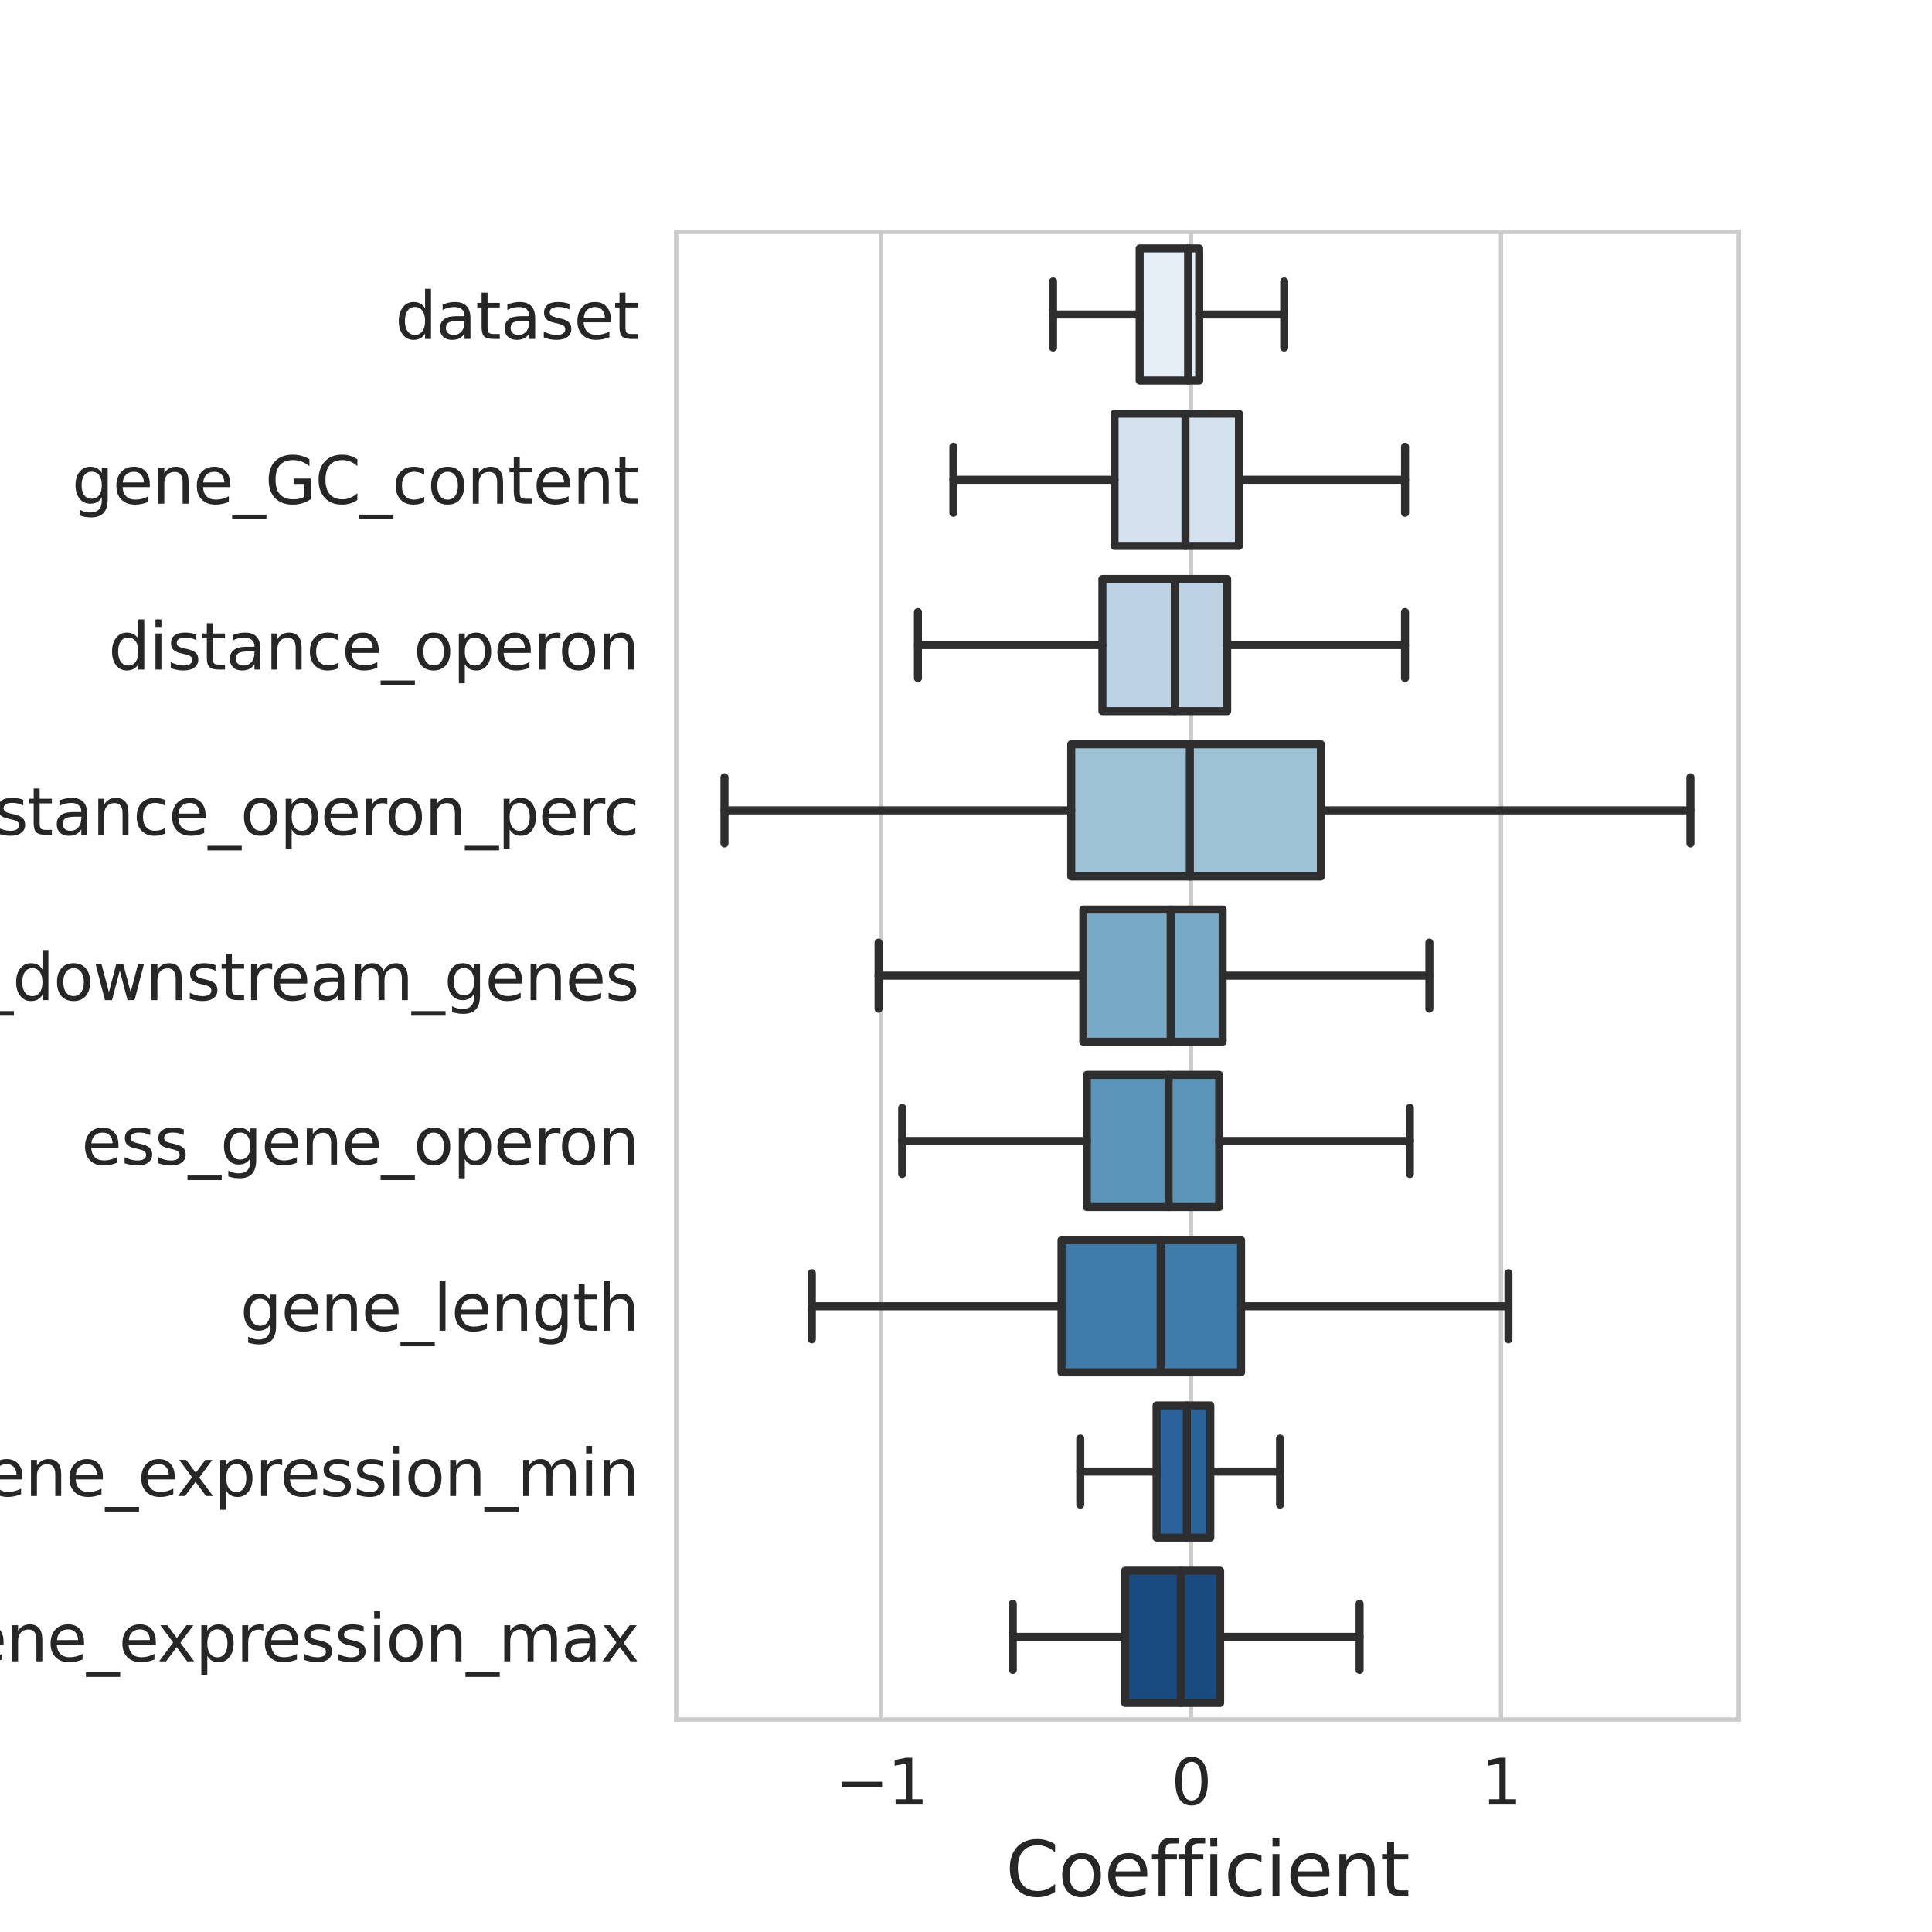 <?xml version="1.0" encoding="utf-8" standalone="no"?>
<!DOCTYPE svg PUBLIC "-//W3C//DTD SVG 1.1//EN"
  "http://www.w3.org/Graphics/SVG/1.1/DTD/svg11.dtd">
<svg xmlns:xlink="http://www.w3.org/1999/xlink" width="360pt" height="360pt" viewBox="0 0 360 360" xmlns="http://www.w3.org/2000/svg" version="1.1">
 <defs>
  <style type="text/css">*{stroke-linejoin: round; stroke-linecap: butt}</style>
 </defs>
 <g id="figure_1">
  <g id="patch_1">
   <path d="M 0 360 
L 360 360 
L 360 0 
L 0 0 
z
" style="fill: #ffffff"/>
  </g>
  <g id="axes_1">
   <g id="patch_2">
    <path d="M 126 320.4 
L 324 320.4 
L 324 43.2 
L 126 43.2 
z
" style="fill: #ffffff"/>
   </g>
   <g id="matplotlib.axis_1">
    <g id="xtick_1">
     <g id="line2d_1">
      <path d="M 164.185 320.4 
L 164.185 43.2 
" clip-path="url(#p03ab5e2fe2)" style="fill: none; stroke: #cccccc; stroke-width: 0.8; stroke-linecap: round"/>
     </g>
     <g id="text_1">
      <!-- −1 -->
      <g style="fill: #262626" transform="translate(155.589 336.261)scale(0.117 -0.117)">
       <defs>
        <path id="DejaVuSans-2212" d="M 678 2272 
L 4684 2272 
L 4684 1741 
L 678 1741 
L 678 2272 
z
" transform="scale(0.016)"/>
        <path id="DejaVuSans-31" d="M 794 531 
L 1825 531 
L 1825 4091 
L 703 3866 
L 703 4441 
L 1819 4666 
L 2450 4666 
L 2450 531 
L 3481 531 
L 3481 0 
L 794 0 
L 794 531 
z
" transform="scale(0.016)"/>
       </defs>
       <use xlink:href="#DejaVuSans-2212"/>
       <use xlink:href="#DejaVuSans-31" x="83.789"/>
      </g>
     </g>
    </g>
    <g id="xtick_2">
     <g id="line2d_2">
      <path d="M 221.936 320.4 
L 221.936 43.2 
" clip-path="url(#p03ab5e2fe2)" style="fill: none; stroke: #cccccc; stroke-width: 0.8; stroke-linecap: round"/>
     </g>
     <g id="text_2">
      <!-- 0 -->
      <g style="fill: #262626" transform="translate(218.226 336.261)scale(0.117 -0.117)">
       <defs>
        <path id="DejaVuSans-30" d="M 2034 4250 
Q 1547 4250 1301 3770 
Q 1056 3291 1056 2328 
Q 1056 1369 1301 889 
Q 1547 409 2034 409 
Q 2525 409 2770 889 
Q 3016 1369 3016 2328 
Q 3016 3291 2770 3770 
Q 2525 4250 2034 4250 
z
M 2034 4750 
Q 2819 4750 3233 4129 
Q 3647 3509 3647 2328 
Q 3647 1150 3233 529 
Q 2819 -91 2034 -91 
Q 1250 -91 836 529 
Q 422 1150 422 2328 
Q 422 3509 836 4129 
Q 1250 4750 2034 4750 
z
" transform="scale(0.016)"/>
       </defs>
       <use xlink:href="#DejaVuSans-30"/>
      </g>
     </g>
    </g>
    <g id="xtick_3">
     <g id="line2d_3">
      <path d="M 279.688 320.4 
L 279.688 43.2 
" clip-path="url(#p03ab5e2fe2)" style="fill: none; stroke: #cccccc; stroke-width: 0.8; stroke-linecap: round"/>
     </g>
     <g id="text_3">
      <!-- 1 -->
      <g style="fill: #262626" transform="translate(275.978 336.261)scale(0.117 -0.117)">
       <use xlink:href="#DejaVuSans-31"/>
      </g>
     </g>
    </g>
    <g id="text_4">
     <!-- Coefficient -->
     <g style="fill: #262626" transform="translate(187.367 353.324)scale(0.14 -0.14)">
      <defs>
       <path id="DejaVuSans-43" d="M 4122 4306 
L 4122 3641 
Q 3803 3938 3442 4084 
Q 3081 4231 2675 4231 
Q 1875 4231 1450 3742 
Q 1025 3253 1025 2328 
Q 1025 1406 1450 917 
Q 1875 428 2675 428 
Q 3081 428 3442 575 
Q 3803 722 4122 1019 
L 4122 359 
Q 3791 134 3420 21 
Q 3050 -91 2638 -91 
Q 1578 -91 968 557 
Q 359 1206 359 2328 
Q 359 3453 968 4101 
Q 1578 4750 2638 4750 
Q 3056 4750 3426 4639 
Q 3797 4528 4122 4306 
z
" transform="scale(0.016)"/>
       <path id="DejaVuSans-6f" d="M 1959 3097 
Q 1497 3097 1228 2736 
Q 959 2375 959 1747 
Q 959 1119 1226 758 
Q 1494 397 1959 397 
Q 2419 397 2687 759 
Q 2956 1122 2956 1747 
Q 2956 2369 2687 2733 
Q 2419 3097 1959 3097 
z
M 1959 3584 
Q 2709 3584 3137 3096 
Q 3566 2609 3566 1747 
Q 3566 888 3137 398 
Q 2709 -91 1959 -91 
Q 1206 -91 779 398 
Q 353 888 353 1747 
Q 353 2609 779 3096 
Q 1206 3584 1959 3584 
z
" transform="scale(0.016)"/>
       <path id="DejaVuSans-65" d="M 3597 1894 
L 3597 1613 
L 953 1613 
Q 991 1019 1311 708 
Q 1631 397 2203 397 
Q 2534 397 2845 478 
Q 3156 559 3463 722 
L 3463 178 
Q 3153 47 2828 -22 
Q 2503 -91 2169 -91 
Q 1331 -91 842 396 
Q 353 884 353 1716 
Q 353 2575 817 3079 
Q 1281 3584 2069 3584 
Q 2775 3584 3186 3129 
Q 3597 2675 3597 1894 
z
M 3022 2063 
Q 3016 2534 2758 2815 
Q 2500 3097 2075 3097 
Q 1594 3097 1305 2825 
Q 1016 2553 972 2059 
L 3022 2063 
z
" transform="scale(0.016)"/>
       <path id="DejaVuSans-66" d="M 2375 4863 
L 2375 4384 
L 1825 4384 
Q 1516 4384 1395 4259 
Q 1275 4134 1275 3809 
L 1275 3500 
L 2222 3500 
L 2222 3053 
L 1275 3053 
L 1275 0 
L 697 0 
L 697 3053 
L 147 3053 
L 147 3500 
L 697 3500 
L 697 3744 
Q 697 4328 969 4595 
Q 1241 4863 1831 4863 
L 2375 4863 
z
" transform="scale(0.016)"/>
       <path id="DejaVuSans-69" d="M 603 3500 
L 1178 3500 
L 1178 0 
L 603 0 
L 603 3500 
z
M 603 4863 
L 1178 4863 
L 1178 4134 
L 603 4134 
L 603 4863 
z
" transform="scale(0.016)"/>
       <path id="DejaVuSans-63" d="M 3122 3366 
L 3122 2828 
Q 2878 2963 2633 3030 
Q 2388 3097 2138 3097 
Q 1578 3097 1268 2742 
Q 959 2388 959 1747 
Q 959 1106 1268 751 
Q 1578 397 2138 397 
Q 2388 397 2633 464 
Q 2878 531 3122 666 
L 3122 134 
Q 2881 22 2623 -34 
Q 2366 -91 2075 -91 
Q 1284 -91 818 406 
Q 353 903 353 1747 
Q 353 2603 823 3093 
Q 1294 3584 2113 3584 
Q 2378 3584 2631 3529 
Q 2884 3475 3122 3366 
z
" transform="scale(0.016)"/>
       <path id="DejaVuSans-6e" d="M 3513 2113 
L 3513 0 
L 2938 0 
L 2938 2094 
Q 2938 2591 2744 2837 
Q 2550 3084 2163 3084 
Q 1697 3084 1428 2787 
Q 1159 2491 1159 1978 
L 1159 0 
L 581 0 
L 581 3500 
L 1159 3500 
L 1159 2956 
Q 1366 3272 1645 3428 
Q 1925 3584 2291 3584 
Q 2894 3584 3203 3211 
Q 3513 2838 3513 2113 
z
" transform="scale(0.016)"/>
       <path id="DejaVuSans-74" d="M 1172 4494 
L 1172 3500 
L 2356 3500 
L 2356 3053 
L 1172 3053 
L 1172 1153 
Q 1172 725 1289 603 
Q 1406 481 1766 481 
L 2356 481 
L 2356 0 
L 1766 0 
Q 1100 0 847 248 
Q 594 497 594 1153 
L 594 3053 
L 172 3053 
L 172 3500 
L 594 3500 
L 594 4494 
L 1172 4494 
z
" transform="scale(0.016)"/>
      </defs>
      <use xlink:href="#DejaVuSans-43"/>
      <use xlink:href="#DejaVuSans-6f" x="69.824"/>
      <use xlink:href="#DejaVuSans-65" x="131.006"/>
      <use xlink:href="#DejaVuSans-66" x="192.529"/>
      <use xlink:href="#DejaVuSans-66" x="227.734"/>
      <use xlink:href="#DejaVuSans-69" x="262.939"/>
      <use xlink:href="#DejaVuSans-63" x="290.723"/>
      <use xlink:href="#DejaVuSans-69" x="345.703"/>
      <use xlink:href="#DejaVuSans-65" x="373.486"/>
      <use xlink:href="#DejaVuSans-6e" x="435.01"/>
      <use xlink:href="#DejaVuSans-74" x="498.389"/>
     </g>
    </g>
   </g>
   <g id="matplotlib.axis_2">
    <g id="ytick_1">
     <g id="text_5">
      <!-- dataset -->
      <g style="fill: #262626" transform="translate(73.631 63.159)scale(0.12 -0.12)">
       <defs>
        <path id="DejaVuSans-64" d="M 2906 2969 
L 2906 4863 
L 3481 4863 
L 3481 0 
L 2906 0 
L 2906 525 
Q 2725 213 2448 61 
Q 2172 -91 1784 -91 
Q 1150 -91 751 415 
Q 353 922 353 1747 
Q 353 2572 751 3078 
Q 1150 3584 1784 3584 
Q 2172 3584 2448 3432 
Q 2725 3281 2906 2969 
z
M 947 1747 
Q 947 1113 1208 752 
Q 1469 391 1925 391 
Q 2381 391 2643 752 
Q 2906 1113 2906 1747 
Q 2906 2381 2643 2742 
Q 2381 3103 1925 3103 
Q 1469 3103 1208 2742 
Q 947 2381 947 1747 
z
" transform="scale(0.016)"/>
        <path id="DejaVuSans-61" d="M 2194 1759 
Q 1497 1759 1228 1600 
Q 959 1441 959 1056 
Q 959 750 1161 570 
Q 1363 391 1709 391 
Q 2188 391 2477 730 
Q 2766 1069 2766 1631 
L 2766 1759 
L 2194 1759 
z
M 3341 1997 
L 3341 0 
L 2766 0 
L 2766 531 
Q 2569 213 2275 61 
Q 1981 -91 1556 -91 
Q 1019 -91 701 211 
Q 384 513 384 1019 
Q 384 1609 779 1909 
Q 1175 2209 1959 2209 
L 2766 2209 
L 2766 2266 
Q 2766 2663 2505 2880 
Q 2244 3097 1772 3097 
Q 1472 3097 1187 3025 
Q 903 2953 641 2809 
L 641 3341 
Q 956 3463 1253 3523 
Q 1550 3584 1831 3584 
Q 2591 3584 2966 3190 
Q 3341 2797 3341 1997 
z
" transform="scale(0.016)"/>
        <path id="DejaVuSans-73" d="M 2834 3397 
L 2834 2853 
Q 2591 2978 2328 3040 
Q 2066 3103 1784 3103 
Q 1356 3103 1142 2972 
Q 928 2841 928 2578 
Q 928 2378 1081 2264 
Q 1234 2150 1697 2047 
L 1894 2003 
Q 2506 1872 2764 1633 
Q 3022 1394 3022 966 
Q 3022 478 2636 193 
Q 2250 -91 1575 -91 
Q 1294 -91 989 -36 
Q 684 19 347 128 
L 347 722 
Q 666 556 975 473 
Q 1284 391 1588 391 
Q 1994 391 2212 530 
Q 2431 669 2431 922 
Q 2431 1156 2273 1281 
Q 2116 1406 1581 1522 
L 1381 1569 
Q 847 1681 609 1914 
Q 372 2147 372 2553 
Q 372 3047 722 3315 
Q 1072 3584 1716 3584 
Q 2034 3584 2315 3537 
Q 2597 3491 2834 3397 
z
" transform="scale(0.016)"/>
       </defs>
       <use xlink:href="#DejaVuSans-64"/>
       <use xlink:href="#DejaVuSans-61" x="63.477"/>
       <use xlink:href="#DejaVuSans-74" x="124.756"/>
       <use xlink:href="#DejaVuSans-61" x="163.965"/>
       <use xlink:href="#DejaVuSans-73" x="225.244"/>
       <use xlink:href="#DejaVuSans-65" x="277.344"/>
       <use xlink:href="#DejaVuSans-74" x="338.867"/>
      </g>
     </g>
    </g>
    <g id="ytick_2">
     <g id="text_6">
      <!-- gene_GC_content -->
      <g style="fill: #262626" transform="translate(13.389 93.853)scale(0.12 -0.12)">
       <defs>
        <path id="DejaVuSans-67" d="M 2906 1791 
Q 2906 2416 2648 2759 
Q 2391 3103 1925 3103 
Q 1463 3103 1205 2759 
Q 947 2416 947 1791 
Q 947 1169 1205 825 
Q 1463 481 1925 481 
Q 2391 481 2648 825 
Q 2906 1169 2906 1791 
z
M 3481 434 
Q 3481 -459 3084 -895 
Q 2688 -1331 1869 -1331 
Q 1566 -1331 1297 -1286 
Q 1028 -1241 775 -1147 
L 775 -588 
Q 1028 -725 1275 -790 
Q 1522 -856 1778 -856 
Q 2344 -856 2625 -561 
Q 2906 -266 2906 331 
L 2906 616 
Q 2728 306 2450 153 
Q 2172 0 1784 0 
Q 1141 0 747 490 
Q 353 981 353 1791 
Q 353 2603 747 3093 
Q 1141 3584 1784 3584 
Q 2172 3584 2450 3431 
Q 2728 3278 2906 2969 
L 2906 3500 
L 3481 3500 
L 3481 434 
z
" transform="scale(0.016)"/>
        <path id="DejaVuSans-5f" d="M 3263 -1063 
L 3263 -1509 
L -63 -1509 
L -63 -1063 
L 3263 -1063 
z
" transform="scale(0.016)"/>
        <path id="DejaVuSans-47" d="M 3809 666 
L 3809 1919 
L 2778 1919 
L 2778 2438 
L 4434 2438 
L 4434 434 
Q 4069 175 3628 42 
Q 3188 -91 2688 -91 
Q 1594 -91 976 548 
Q 359 1188 359 2328 
Q 359 3472 976 4111 
Q 1594 4750 2688 4750 
Q 3144 4750 3555 4637 
Q 3966 4525 4313 4306 
L 4313 3634 
Q 3963 3931 3569 4081 
Q 3175 4231 2741 4231 
Q 1884 4231 1454 3753 
Q 1025 3275 1025 2328 
Q 1025 1384 1454 906 
Q 1884 428 2741 428 
Q 3075 428 3337 486 
Q 3600 544 3809 666 
z
" transform="scale(0.016)"/>
       </defs>
       <use xlink:href="#DejaVuSans-67"/>
       <use xlink:href="#DejaVuSans-65" x="63.477"/>
       <use xlink:href="#DejaVuSans-6e" x="125"/>
       <use xlink:href="#DejaVuSans-65" x="188.379"/>
       <use xlink:href="#DejaVuSans-5f" x="249.902"/>
       <use xlink:href="#DejaVuSans-47" x="299.902"/>
       <use xlink:href="#DejaVuSans-43" x="377.393"/>
       <use xlink:href="#DejaVuSans-5f" x="447.217"/>
       <use xlink:href="#DejaVuSans-63" x="497.217"/>
       <use xlink:href="#DejaVuSans-6f" x="552.197"/>
       <use xlink:href="#DejaVuSans-6e" x="613.379"/>
       <use xlink:href="#DejaVuSans-74" x="676.758"/>
       <use xlink:href="#DejaVuSans-65" x="715.967"/>
       <use xlink:href="#DejaVuSans-6e" x="777.49"/>
       <use xlink:href="#DejaVuSans-74" x="840.869"/>
      </g>
     </g>
    </g>
    <g id="ytick_3">
     <g id="text_7">
      <!-- distance_operon -->
      <g style="fill: #262626" transform="translate(20.197 124.759)scale(0.12 -0.12)">
       <defs>
        <path id="DejaVuSans-70" d="M 1159 525 
L 1159 -1331 
L 581 -1331 
L 581 3500 
L 1159 3500 
L 1159 2969 
Q 1341 3281 1617 3432 
Q 1894 3584 2278 3584 
Q 2916 3584 3314 3078 
Q 3713 2572 3713 1747 
Q 3713 922 3314 415 
Q 2916 -91 2278 -91 
Q 1894 -91 1617 61 
Q 1341 213 1159 525 
z
M 3116 1747 
Q 3116 2381 2855 2742 
Q 2594 3103 2138 3103 
Q 1681 3103 1420 2742 
Q 1159 2381 1159 1747 
Q 1159 1113 1420 752 
Q 1681 391 2138 391 
Q 2594 391 2855 752 
Q 3116 1113 3116 1747 
z
" transform="scale(0.016)"/>
        <path id="DejaVuSans-72" d="M 2631 2963 
Q 2534 3019 2420 3045 
Q 2306 3072 2169 3072 
Q 1681 3072 1420 2755 
Q 1159 2438 1159 1844 
L 1159 0 
L 581 0 
L 581 3500 
L 1159 3500 
L 1159 2956 
Q 1341 3275 1631 3429 
Q 1922 3584 2338 3584 
Q 2397 3584 2469 3576 
Q 2541 3569 2628 3553 
L 2631 2963 
z
" transform="scale(0.016)"/>
       </defs>
       <use xlink:href="#DejaVuSans-64"/>
       <use xlink:href="#DejaVuSans-69" x="63.477"/>
       <use xlink:href="#DejaVuSans-73" x="91.26"/>
       <use xlink:href="#DejaVuSans-74" x="143.359"/>
       <use xlink:href="#DejaVuSans-61" x="182.568"/>
       <use xlink:href="#DejaVuSans-6e" x="243.848"/>
       <use xlink:href="#DejaVuSans-63" x="307.227"/>
       <use xlink:href="#DejaVuSans-65" x="362.207"/>
       <use xlink:href="#DejaVuSans-5f" x="423.73"/>
       <use xlink:href="#DejaVuSans-6f" x="473.73"/>
       <use xlink:href="#DejaVuSans-70" x="534.912"/>
       <use xlink:href="#DejaVuSans-65" x="598.389"/>
       <use xlink:href="#DejaVuSans-72" x="659.912"/>
       <use xlink:href="#DejaVuSans-6f" x="698.775"/>
       <use xlink:href="#DejaVuSans-6e" x="759.957"/>
      </g>
     </g>
    </g>
    <g id="ytick_4">
     <g id="text_8">
      <!-- distance_operon_perc -->
      <g style="fill: #262626" transform="translate(-12.066 155.559)scale(0.12 -0.12)">
       <use xlink:href="#DejaVuSans-64"/>
       <use xlink:href="#DejaVuSans-69" x="63.477"/>
       <use xlink:href="#DejaVuSans-73" x="91.26"/>
       <use xlink:href="#DejaVuSans-74" x="143.359"/>
       <use xlink:href="#DejaVuSans-61" x="182.568"/>
       <use xlink:href="#DejaVuSans-6e" x="243.848"/>
       <use xlink:href="#DejaVuSans-63" x="307.227"/>
       <use xlink:href="#DejaVuSans-65" x="362.207"/>
       <use xlink:href="#DejaVuSans-5f" x="423.73"/>
       <use xlink:href="#DejaVuSans-6f" x="473.73"/>
       <use xlink:href="#DejaVuSans-70" x="534.912"/>
       <use xlink:href="#DejaVuSans-65" x="598.389"/>
       <use xlink:href="#DejaVuSans-72" x="659.912"/>
       <use xlink:href="#DejaVuSans-6f" x="698.775"/>
       <use xlink:href="#DejaVuSans-6e" x="759.957"/>
       <use xlink:href="#DejaVuSans-5f" x="823.336"/>
       <use xlink:href="#DejaVuSans-70" x="873.336"/>
       <use xlink:href="#DejaVuSans-65" x="936.812"/>
       <use xlink:href="#DejaVuSans-72" x="998.336"/>
       <use xlink:href="#DejaVuSans-63" x="1037.199"/>
      </g>
     </g>
    </g>
    <g id="ytick_5">
     <g id="text_9">
      <!-- operon_downstream_genes -->
      <g style="fill: #262626" transform="translate(-45.621 186.359)scale(0.12 -0.12)">
       <defs>
        <path id="DejaVuSans-77" d="M 269 3500 
L 844 3500 
L 1563 769 
L 2278 3500 
L 2956 3500 
L 3675 769 
L 4391 3500 
L 4966 3500 
L 4050 0 
L 3372 0 
L 2619 2869 
L 1863 0 
L 1184 0 
L 269 3500 
z
" transform="scale(0.016)"/>
        <path id="DejaVuSans-6d" d="M 3328 2828 
Q 3544 3216 3844 3400 
Q 4144 3584 4550 3584 
Q 5097 3584 5394 3201 
Q 5691 2819 5691 2113 
L 5691 0 
L 5113 0 
L 5113 2094 
Q 5113 2597 4934 2840 
Q 4756 3084 4391 3084 
Q 3944 3084 3684 2787 
Q 3425 2491 3425 1978 
L 3425 0 
L 2847 0 
L 2847 2094 
Q 2847 2600 2669 2842 
Q 2491 3084 2119 3084 
Q 1678 3084 1418 2786 
Q 1159 2488 1159 1978 
L 1159 0 
L 581 0 
L 581 3500 
L 1159 3500 
L 1159 2956 
Q 1356 3278 1631 3431 
Q 1906 3584 2284 3584 
Q 2666 3584 2933 3390 
Q 3200 3197 3328 2828 
z
" transform="scale(0.016)"/>
       </defs>
       <use xlink:href="#DejaVuSans-6f"/>
       <use xlink:href="#DejaVuSans-70" x="61.182"/>
       <use xlink:href="#DejaVuSans-65" x="124.658"/>
       <use xlink:href="#DejaVuSans-72" x="186.182"/>
       <use xlink:href="#DejaVuSans-6f" x="225.045"/>
       <use xlink:href="#DejaVuSans-6e" x="286.227"/>
       <use xlink:href="#DejaVuSans-5f" x="349.605"/>
       <use xlink:href="#DejaVuSans-64" x="399.605"/>
       <use xlink:href="#DejaVuSans-6f" x="463.082"/>
       <use xlink:href="#DejaVuSans-77" x="524.264"/>
       <use xlink:href="#DejaVuSans-6e" x="606.051"/>
       <use xlink:href="#DejaVuSans-73" x="669.43"/>
       <use xlink:href="#DejaVuSans-74" x="721.529"/>
       <use xlink:href="#DejaVuSans-72" x="760.738"/>
       <use xlink:href="#DejaVuSans-65" x="799.602"/>
       <use xlink:href="#DejaVuSans-61" x="861.125"/>
       <use xlink:href="#DejaVuSans-6d" x="922.404"/>
       <use xlink:href="#DejaVuSans-5f" x="1019.816"/>
       <use xlink:href="#DejaVuSans-67" x="1069.816"/>
       <use xlink:href="#DejaVuSans-65" x="1133.293"/>
       <use xlink:href="#DejaVuSans-6e" x="1194.816"/>
       <use xlink:href="#DejaVuSans-65" x="1258.195"/>
       <use xlink:href="#DejaVuSans-73" x="1319.719"/>
      </g>
     </g>
    </g>
    <g id="ytick_6">
     <g id="text_10">
      <!-- ess_gene_operon -->
      <g style="fill: #262626" transform="translate(15.168 216.992)scale(0.12 -0.12)">
       <use xlink:href="#DejaVuSans-65"/>
       <use xlink:href="#DejaVuSans-73" x="61.523"/>
       <use xlink:href="#DejaVuSans-73" x="113.623"/>
       <use xlink:href="#DejaVuSans-5f" x="165.723"/>
       <use xlink:href="#DejaVuSans-67" x="215.723"/>
       <use xlink:href="#DejaVuSans-65" x="279.199"/>
       <use xlink:href="#DejaVuSans-6e" x="340.723"/>
       <use xlink:href="#DejaVuSans-65" x="404.102"/>
       <use xlink:href="#DejaVuSans-5f" x="465.625"/>
       <use xlink:href="#DejaVuSans-6f" x="515.625"/>
       <use xlink:href="#DejaVuSans-70" x="576.807"/>
       <use xlink:href="#DejaVuSans-65" x="640.283"/>
       <use xlink:href="#DejaVuSans-72" x="701.807"/>
       <use xlink:href="#DejaVuSans-6f" x="740.67"/>
       <use xlink:href="#DejaVuSans-6e" x="801.852"/>
      </g>
     </g>
    </g>
    <g id="ytick_7">
     <g id="text_11">
      <!-- gene_length -->
      <g style="fill: #262626" transform="translate(44.759 247.959)scale(0.12 -0.12)">
       <defs>
        <path id="DejaVuSans-6c" d="M 603 4863 
L 1178 4863 
L 1178 0 
L 603 0 
L 603 4863 
z
" transform="scale(0.016)"/>
        <path id="DejaVuSans-68" d="M 3513 2113 
L 3513 0 
L 2938 0 
L 2938 2094 
Q 2938 2591 2744 2837 
Q 2550 3084 2163 3084 
Q 1697 3084 1428 2787 
Q 1159 2491 1159 1978 
L 1159 0 
L 581 0 
L 581 4863 
L 1159 4863 
L 1159 2956 
Q 1366 3272 1645 3428 
Q 1925 3584 2291 3584 
Q 2894 3584 3203 3211 
Q 3513 2838 3513 2113 
z
" transform="scale(0.016)"/>
       </defs>
       <use xlink:href="#DejaVuSans-67"/>
       <use xlink:href="#DejaVuSans-65" x="63.477"/>
       <use xlink:href="#DejaVuSans-6e" x="125"/>
       <use xlink:href="#DejaVuSans-65" x="188.379"/>
       <use xlink:href="#DejaVuSans-5f" x="249.902"/>
       <use xlink:href="#DejaVuSans-6c" x="299.902"/>
       <use xlink:href="#DejaVuSans-65" x="327.686"/>
       <use xlink:href="#DejaVuSans-6e" x="389.209"/>
       <use xlink:href="#DejaVuSans-67" x="452.588"/>
       <use xlink:href="#DejaVuSans-74" x="516.064"/>
       <use xlink:href="#DejaVuSans-68" x="555.273"/>
      </g>
     </g>
    </g>
    <g id="ytick_8">
     <g id="text_12">
      <!-- gene_expression_min -->
      <g style="fill: #262626" transform="translate(-10.343 278.759)scale(0.12 -0.12)">
       <defs>
        <path id="DejaVuSans-78" d="M 3513 3500 
L 2247 1797 
L 3578 0 
L 2900 0 
L 1881 1375 
L 863 0 
L 184 0 
L 1544 1831 
L 300 3500 
L 978 3500 
L 1906 2253 
L 2834 3500 
L 3513 3500 
z
" transform="scale(0.016)"/>
       </defs>
       <use xlink:href="#DejaVuSans-67"/>
       <use xlink:href="#DejaVuSans-65" x="63.477"/>
       <use xlink:href="#DejaVuSans-6e" x="125"/>
       <use xlink:href="#DejaVuSans-65" x="188.379"/>
       <use xlink:href="#DejaVuSans-5f" x="249.902"/>
       <use xlink:href="#DejaVuSans-65" x="299.902"/>
       <use xlink:href="#DejaVuSans-78" x="359.676"/>
       <use xlink:href="#DejaVuSans-70" x="418.855"/>
       <use xlink:href="#DejaVuSans-72" x="482.332"/>
       <use xlink:href="#DejaVuSans-65" x="521.195"/>
       <use xlink:href="#DejaVuSans-73" x="582.719"/>
       <use xlink:href="#DejaVuSans-73" x="634.818"/>
       <use xlink:href="#DejaVuSans-69" x="686.918"/>
       <use xlink:href="#DejaVuSans-6f" x="714.701"/>
       <use xlink:href="#DejaVuSans-6e" x="775.883"/>
       <use xlink:href="#DejaVuSans-5f" x="839.262"/>
       <use xlink:href="#DejaVuSans-6d" x="889.262"/>
       <use xlink:href="#DejaVuSans-69" x="986.674"/>
       <use xlink:href="#DejaVuSans-6e" x="1014.457"/>
      </g>
     </g>
    </g>
    <g id="ytick_9">
     <g id="text_13">
      <!-- gene_expression_max -->
      <g style="fill: #262626" transform="translate(-13.861 309.559)scale(0.12 -0.12)">
       <use xlink:href="#DejaVuSans-67"/>
       <use xlink:href="#DejaVuSans-65" x="63.477"/>
       <use xlink:href="#DejaVuSans-6e" x="125"/>
       <use xlink:href="#DejaVuSans-65" x="188.379"/>
       <use xlink:href="#DejaVuSans-5f" x="249.902"/>
       <use xlink:href="#DejaVuSans-65" x="299.902"/>
       <use xlink:href="#DejaVuSans-78" x="359.676"/>
       <use xlink:href="#DejaVuSans-70" x="418.855"/>
       <use xlink:href="#DejaVuSans-72" x="482.332"/>
       <use xlink:href="#DejaVuSans-65" x="521.195"/>
       <use xlink:href="#DejaVuSans-73" x="582.719"/>
       <use xlink:href="#DejaVuSans-73" x="634.818"/>
       <use xlink:href="#DejaVuSans-69" x="686.918"/>
       <use xlink:href="#DejaVuSans-6f" x="714.701"/>
       <use xlink:href="#DejaVuSans-6e" x="775.883"/>
       <use xlink:href="#DejaVuSans-5f" x="839.262"/>
       <use xlink:href="#DejaVuSans-6d" x="889.262"/>
       <use xlink:href="#DejaVuSans-61" x="986.674"/>
       <use xlink:href="#DejaVuSans-78" x="1047.953"/>
      </g>
     </g>
    </g>
   </g>
   <g id="patch_3">
    <path d="M 212.361 46.28 
L 212.361 70.92 
L 223.453 70.92 
L 223.453 46.28 
L 212.361 46.28 
z
" clip-path="url(#p03ab5e2fe2)" style="fill: #e6eef6; stroke: #2e2e2e; stroke-width: 1.5; stroke-linejoin: miter"/>
   </g>
   <g id="patch_4">
    <path d="M 207.676 77.08 
L 207.676 101.72 
L 230.861 101.72 
L 230.861 77.08 
L 207.676 77.08 
z
" clip-path="url(#p03ab5e2fe2)" style="fill: #d4e1ee; stroke: #2e2e2e; stroke-width: 1.5; stroke-linejoin: miter"/>
   </g>
   <g id="patch_5">
    <path d="M 205.418 107.88 
L 205.418 132.52 
L 228.67 132.52 
L 228.67 107.88 
L 205.418 107.88 
z
" clip-path="url(#p03ab5e2fe2)" style="fill: #bdd3e3; stroke: #2e2e2e; stroke-width: 1.5; stroke-linejoin: miter"/>
   </g>
   <g id="patch_6">
    <path d="M 199.607 138.68 
L 199.607 163.32 
L 246.125 163.32 
L 246.125 138.68 
L 199.607 138.68 
z
" clip-path="url(#p03ab5e2fe2)" style="fill: #9dc2d5; stroke: #2e2e2e; stroke-width: 1.5; stroke-linejoin: miter"/>
   </g>
   <g id="patch_7">
    <path d="M 201.858 169.48 
L 201.858 194.12 
L 227.822 194.12 
L 227.822 169.48 
L 201.858 169.48 
z
" clip-path="url(#p03ab5e2fe2)" style="fill: #78aac8; stroke: #2e2e2e; stroke-width: 1.5; stroke-linejoin: miter"/>
   </g>
   <g id="patch_8">
    <path d="M 202.518 200.28 
L 202.518 224.92 
L 227.18 224.92 
L 227.18 200.28 
L 202.518 200.28 
z
" clip-path="url(#p03ab5e2fe2)" style="fill: #5a94b9; stroke: #2e2e2e; stroke-width: 1.5; stroke-linejoin: miter"/>
   </g>
   <g id="patch_9">
    <path d="M 197.798 231.08 
L 197.798 255.72 
L 231.255 255.72 
L 231.255 231.08 
L 197.798 231.08 
z
" clip-path="url(#p03ab5e2fe2)" style="fill: #3f7baa; stroke: #2e2e2e; stroke-width: 1.5; stroke-linejoin: miter"/>
   </g>
   <g id="patch_10">
    <path d="M 215.512 261.88 
L 215.512 286.52 
L 225.525 286.52 
L 225.525 261.88 
L 215.512 261.88 
z
" clip-path="url(#p03ab5e2fe2)" style="fill: #296399; stroke: #2e2e2e; stroke-width: 1.5; stroke-linejoin: miter"/>
   </g>
   <g id="patch_11">
    <path d="M 209.651 292.68 
L 209.651 317.32 
L 227.355 317.32 
L 227.355 292.68 
L 209.651 292.68 
z
" clip-path="url(#p03ab5e2fe2)" style="fill: #194b80; stroke: #2e2e2e; stroke-width: 1.5; stroke-linejoin: miter"/>
   </g>
   <g id="line2d_4">
    <path d="M 212.361 58.6 
L 196.221 58.6 
" clip-path="url(#p03ab5e2fe2)" style="fill: none; stroke: #2e2e2e; stroke-width: 1.5; stroke-linecap: round"/>
   </g>
   <g id="line2d_5">
    <path d="M 223.453 58.6 
L 239.295 58.6 
" clip-path="url(#p03ab5e2fe2)" style="fill: none; stroke: #2e2e2e; stroke-width: 1.5; stroke-linecap: round"/>
   </g>
   <g id="line2d_6">
    <path d="M 196.221 52.44 
L 196.221 64.76 
" clip-path="url(#p03ab5e2fe2)" style="fill: none; stroke: #2e2e2e; stroke-width: 1.5; stroke-linecap: round"/>
   </g>
   <g id="line2d_7">
    <path d="M 239.295 52.44 
L 239.295 64.76 
" clip-path="url(#p03ab5e2fe2)" style="fill: none; stroke: #2e2e2e; stroke-width: 1.5; stroke-linecap: round"/>
   </g>
   <g id="line2d_8">
    <path d="M 207.676 89.4 
L 177.652 89.4 
" clip-path="url(#p03ab5e2fe2)" style="fill: none; stroke: #2e2e2e; stroke-width: 1.5; stroke-linecap: round"/>
   </g>
   <g id="line2d_9">
    <path d="M 230.861 89.4 
L 261.81 89.4 
" clip-path="url(#p03ab5e2fe2)" style="fill: none; stroke: #2e2e2e; stroke-width: 1.5; stroke-linecap: round"/>
   </g>
   <g id="line2d_10">
    <path d="M 177.652 83.24 
L 177.652 95.56 
" clip-path="url(#p03ab5e2fe2)" style="fill: none; stroke: #2e2e2e; stroke-width: 1.5; stroke-linecap: round"/>
   </g>
   <g id="line2d_11">
    <path d="M 261.81 83.24 
L 261.81 95.56 
" clip-path="url(#p03ab5e2fe2)" style="fill: none; stroke: #2e2e2e; stroke-width: 1.5; stroke-linecap: round"/>
   </g>
   <g id="line2d_12">
    <path d="M 205.418 120.2 
L 171.044 120.2 
" clip-path="url(#p03ab5e2fe2)" style="fill: none; stroke: #2e2e2e; stroke-width: 1.5; stroke-linecap: round"/>
   </g>
   <g id="line2d_13">
    <path d="M 228.67 120.2 
L 261.802 120.2 
" clip-path="url(#p03ab5e2fe2)" style="fill: none; stroke: #2e2e2e; stroke-width: 1.5; stroke-linecap: round"/>
   </g>
   <g id="line2d_14">
    <path d="M 171.044 114.04 
L 171.044 126.36 
" clip-path="url(#p03ab5e2fe2)" style="fill: none; stroke: #2e2e2e; stroke-width: 1.5; stroke-linecap: round"/>
   </g>
   <g id="line2d_15">
    <path d="M 261.802 114.04 
L 261.802 126.36 
" clip-path="url(#p03ab5e2fe2)" style="fill: none; stroke: #2e2e2e; stroke-width: 1.5; stroke-linecap: round"/>
   </g>
   <g id="line2d_16">
    <path d="M 199.607 151 
L 135 151 
" clip-path="url(#p03ab5e2fe2)" style="fill: none; stroke: #2e2e2e; stroke-width: 1.5; stroke-linecap: round"/>
   </g>
   <g id="line2d_17">
    <path d="M 246.125 151 
L 315 151 
" clip-path="url(#p03ab5e2fe2)" style="fill: none; stroke: #2e2e2e; stroke-width: 1.5; stroke-linecap: round"/>
   </g>
   <g id="line2d_18">
    <path d="M 135 144.84 
L 135 157.16 
" clip-path="url(#p03ab5e2fe2)" style="fill: none; stroke: #2e2e2e; stroke-width: 1.5; stroke-linecap: round"/>
   </g>
   <g id="line2d_19">
    <path d="M 315 144.84 
L 315 157.16 
" clip-path="url(#p03ab5e2fe2)" style="fill: none; stroke: #2e2e2e; stroke-width: 1.5; stroke-linecap: round"/>
   </g>
   <g id="line2d_20">
    <path d="M 201.858 181.8 
L 163.708 181.8 
" clip-path="url(#p03ab5e2fe2)" style="fill: none; stroke: #2e2e2e; stroke-width: 1.5; stroke-linecap: round"/>
   </g>
   <g id="line2d_21">
    <path d="M 227.822 181.8 
L 266.343 181.8 
" clip-path="url(#p03ab5e2fe2)" style="fill: none; stroke: #2e2e2e; stroke-width: 1.5; stroke-linecap: round"/>
   </g>
   <g id="line2d_22">
    <path d="M 163.708 175.64 
L 163.708 187.96 
" clip-path="url(#p03ab5e2fe2)" style="fill: none; stroke: #2e2e2e; stroke-width: 1.5; stroke-linecap: round"/>
   </g>
   <g id="line2d_23">
    <path d="M 266.343 175.64 
L 266.343 187.96 
" clip-path="url(#p03ab5e2fe2)" style="fill: none; stroke: #2e2e2e; stroke-width: 1.5; stroke-linecap: round"/>
   </g>
   <g id="line2d_24">
    <path d="M 202.518 212.6 
L 168.109 212.6 
" clip-path="url(#p03ab5e2fe2)" style="fill: none; stroke: #2e2e2e; stroke-width: 1.5; stroke-linecap: round"/>
   </g>
   <g id="line2d_25">
    <path d="M 227.18 212.6 
L 262.706 212.6 
" clip-path="url(#p03ab5e2fe2)" style="fill: none; stroke: #2e2e2e; stroke-width: 1.5; stroke-linecap: round"/>
   </g>
   <g id="line2d_26">
    <path d="M 168.109 206.44 
L 168.109 218.76 
" clip-path="url(#p03ab5e2fe2)" style="fill: none; stroke: #2e2e2e; stroke-width: 1.5; stroke-linecap: round"/>
   </g>
   <g id="line2d_27">
    <path d="M 262.706 206.44 
L 262.706 218.76 
" clip-path="url(#p03ab5e2fe2)" style="fill: none; stroke: #2e2e2e; stroke-width: 1.5; stroke-linecap: round"/>
   </g>
   <g id="line2d_28">
    <path d="M 197.798 243.4 
L 151.273 243.4 
" clip-path="url(#p03ab5e2fe2)" style="fill: none; stroke: #2e2e2e; stroke-width: 1.5; stroke-linecap: round"/>
   </g>
   <g id="line2d_29">
    <path d="M 231.255 243.4 
L 281.077 243.4 
" clip-path="url(#p03ab5e2fe2)" style="fill: none; stroke: #2e2e2e; stroke-width: 1.5; stroke-linecap: round"/>
   </g>
   <g id="line2d_30">
    <path d="M 151.273 237.24 
L 151.273 249.56 
" clip-path="url(#p03ab5e2fe2)" style="fill: none; stroke: #2e2e2e; stroke-width: 1.5; stroke-linecap: round"/>
   </g>
   <g id="line2d_31">
    <path d="M 281.077 237.24 
L 281.077 249.56 
" clip-path="url(#p03ab5e2fe2)" style="fill: none; stroke: #2e2e2e; stroke-width: 1.5; stroke-linecap: round"/>
   </g>
   <g id="line2d_32">
    <path d="M 215.512 274.2 
L 201.29 274.2 
" clip-path="url(#p03ab5e2fe2)" style="fill: none; stroke: #2e2e2e; stroke-width: 1.5; stroke-linecap: round"/>
   </g>
   <g id="line2d_33">
    <path d="M 225.525 274.2 
L 238.521 274.2 
" clip-path="url(#p03ab5e2fe2)" style="fill: none; stroke: #2e2e2e; stroke-width: 1.5; stroke-linecap: round"/>
   </g>
   <g id="line2d_34">
    <path d="M 201.29 268.04 
L 201.29 280.36 
" clip-path="url(#p03ab5e2fe2)" style="fill: none; stroke: #2e2e2e; stroke-width: 1.5; stroke-linecap: round"/>
   </g>
   <g id="line2d_35">
    <path d="M 238.521 268.04 
L 238.521 280.36 
" clip-path="url(#p03ab5e2fe2)" style="fill: none; stroke: #2e2e2e; stroke-width: 1.5; stroke-linecap: round"/>
   </g>
   <g id="line2d_36">
    <path d="M 209.651 305 
L 188.718 305 
" clip-path="url(#p03ab5e2fe2)" style="fill: none; stroke: #2e2e2e; stroke-width: 1.5; stroke-linecap: round"/>
   </g>
   <g id="line2d_37">
    <path d="M 227.355 305 
L 253.342 305 
" clip-path="url(#p03ab5e2fe2)" style="fill: none; stroke: #2e2e2e; stroke-width: 1.5; stroke-linecap: round"/>
   </g>
   <g id="line2d_38">
    <path d="M 188.718 298.84 
L 188.718 311.16 
" clip-path="url(#p03ab5e2fe2)" style="fill: none; stroke: #2e2e2e; stroke-width: 1.5; stroke-linecap: round"/>
   </g>
   <g id="line2d_39">
    <path d="M 253.342 298.84 
L 253.342 311.16 
" clip-path="url(#p03ab5e2fe2)" style="fill: none; stroke: #2e2e2e; stroke-width: 1.5; stroke-linecap: round"/>
   </g>
   <g id="line2d_40">
    <path d="M 221.386 46.28 
L 221.386 70.92 
" clip-path="url(#p03ab5e2fe2)" style="fill: none; stroke: #2e2e2e; stroke-width: 1.5; stroke-linecap: round"/>
   </g>
   <g id="line2d_41">
    <path d="M 220.896 77.08 
L 220.896 101.72 
" clip-path="url(#p03ab5e2fe2)" style="fill: none; stroke: #2e2e2e; stroke-width: 1.5; stroke-linecap: round"/>
   </g>
   <g id="line2d_42">
    <path d="M 218.91 107.88 
L 218.91 132.52 
" clip-path="url(#p03ab5e2fe2)" style="fill: none; stroke: #2e2e2e; stroke-width: 1.5; stroke-linecap: round"/>
   </g>
   <g id="line2d_43">
    <path d="M 221.713 138.68 
L 221.713 163.32 
" clip-path="url(#p03ab5e2fe2)" style="fill: none; stroke: #2e2e2e; stroke-width: 1.5; stroke-linecap: round"/>
   </g>
   <g id="line2d_44">
    <path d="M 218.139 169.48 
L 218.139 194.12 
" clip-path="url(#p03ab5e2fe2)" style="fill: none; stroke: #2e2e2e; stroke-width: 1.5; stroke-linecap: round"/>
   </g>
   <g id="line2d_45">
    <path d="M 217.746 200.28 
L 217.746 224.92 
" clip-path="url(#p03ab5e2fe2)" style="fill: none; stroke: #2e2e2e; stroke-width: 1.5; stroke-linecap: round"/>
   </g>
   <g id="line2d_46">
    <path d="M 216.27 231.08 
L 216.27 255.72 
" clip-path="url(#p03ab5e2fe2)" style="fill: none; stroke: #2e2e2e; stroke-width: 1.5; stroke-linecap: round"/>
   </g>
   <g id="line2d_47">
    <path d="M 221.153 261.88 
L 221.153 286.52 
" clip-path="url(#p03ab5e2fe2)" style="fill: none; stroke: #2e2e2e; stroke-width: 1.5; stroke-linecap: round"/>
   </g>
   <g id="line2d_48">
    <path d="M 220.018 292.68 
L 220.018 317.32 
" clip-path="url(#p03ab5e2fe2)" style="fill: none; stroke: #2e2e2e; stroke-width: 1.5; stroke-linecap: round"/>
   </g>
   <g id="patch_12">
    <path d="M 126 320.4 
L 126 43.2 
" style="fill: none; stroke: #cccccc; stroke-width: 0.8; stroke-linejoin: miter; stroke-linecap: square"/>
   </g>
   <g id="patch_13">
    <path d="M 324 320.4 
L 324 43.2 
" style="fill: none; stroke: #cccccc; stroke-width: 0.8; stroke-linejoin: miter; stroke-linecap: square"/>
   </g>
   <g id="patch_14">
    <path d="M 126 320.4 
L 324 320.4 
" style="fill: none; stroke: #cccccc; stroke-width: 0.8; stroke-linejoin: miter; stroke-linecap: square"/>
   </g>
   <g id="patch_15">
    <path d="M 126 43.2 
L 324 43.2 
" style="fill: none; stroke: #cccccc; stroke-width: 0.8; stroke-linejoin: miter; stroke-linecap: square"/>
   </g>
  </g>
 </g>
 <defs>
  <clipPath id="p03ab5e2fe2">
   <rect x="126" y="43.2" width="198" height="277.2"/>
  </clipPath>
 </defs>
</svg>
